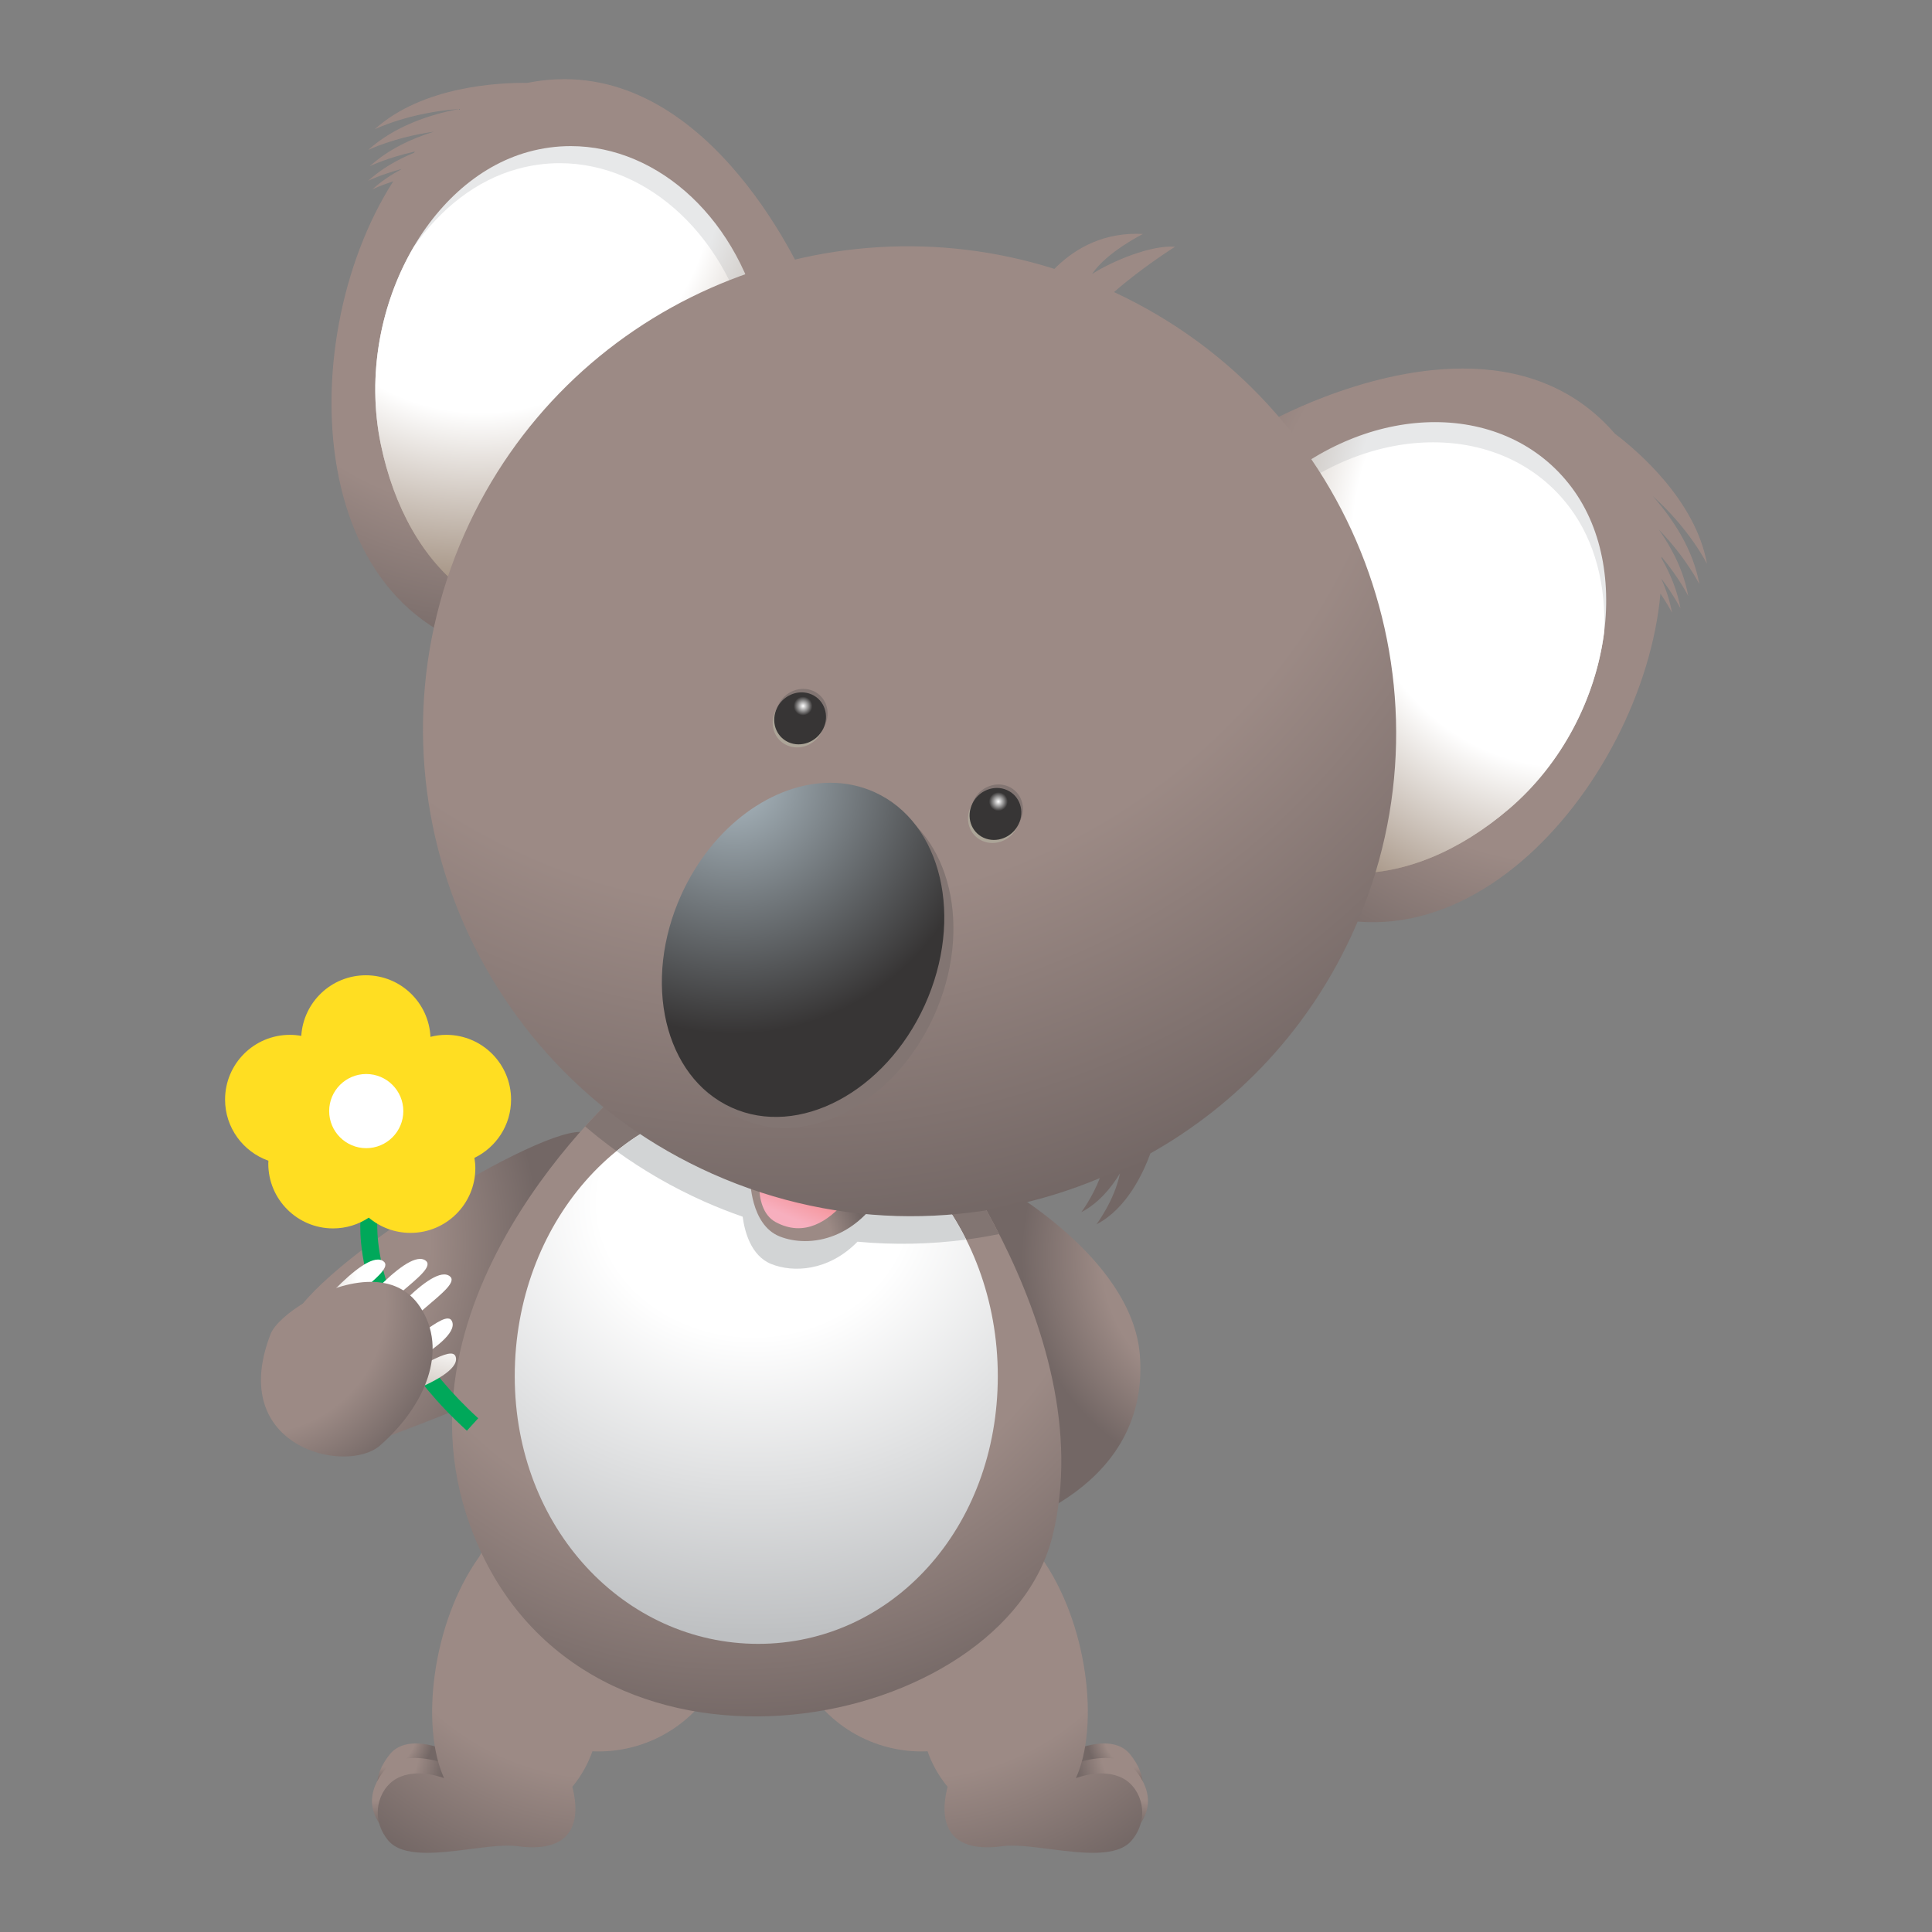 <?xml version="1.0" encoding="utf-8"?>
<svg viewBox="0 0 500 500" xmlns="http://www.w3.org/2000/svg">
  <rect x="0" y="0" width="500" height="500" fill="#808080" stroke="none"/>
  <defs>
    <radialGradient id="radialGradient5784" spreadMethod="pad" gradientTransform="matrix(28.608,-2.486,-2.486,-28.608,768.359,126.184)" gradientUnits="userSpaceOnUse" r="1" cy="0" cx="0">
      <stop id="stop5786" offset="0" style="stop-opacity:1;stop-color:#9c8a85"/>
      <stop id="stop5788" offset="0.654" style="stop-opacity:1;stop-color:#9c8a85"/>
      <stop id="stop5790" offset="1" style="stop-opacity:1;stop-color:#736765"/>
    </radialGradient>
    <radialGradient id="radialGradient5806" spreadMethod="pad" gradientTransform="matrix(3.217,0,0,-3.217,741.689,53.021)" gradientUnits="userSpaceOnUse" r="1" cy="0" cx="0">
      <stop id="stop5808" offset="0" style="stop-opacity:1;stop-color:#9c8a85"/>
      <stop id="stop5810" offset="0.654" style="stop-opacity:1;stop-color:#9c8a85"/>
      <stop id="stop5812" offset="1" style="stop-opacity:1;stop-color:#736765"/>
    </radialGradient>
    <radialGradient id="radialGradient5828" spreadMethod="pad" gradientTransform="matrix(4.858,0,0,-4.858,742.601,51.963)" gradientUnits="userSpaceOnUse" r="1" cy="0" cx="0">
      <stop id="stop5830" offset="0" style="stop-opacity:1;stop-color:#9c8a85"/>
      <stop id="stop5832" offset="0.654" style="stop-opacity:1;stop-color:#9c8a85"/>
      <stop id="stop5834" offset="1" style="stop-opacity:1;stop-color:#736765"/>
    </radialGradient>
    <radialGradient id="radialGradient5850" spreadMethod="pad" gradientTransform="matrix(24.381,0,0,-24.381,727.691,66.203)" gradientUnits="userSpaceOnUse" r="1" cy="0" cx="0">
      <stop id="stop5852" offset="0" style="stop-opacity:1;stop-color:#9c8a85"/>
      <stop id="stop5854" offset="0.654" style="stop-opacity:1;stop-color:#9c8a85"/>
      <stop id="stop5856" offset="1" style="stop-opacity:1;stop-color:#736765"/>
    </radialGradient>
    <radialGradient id="radialGradient5872" spreadMethod="pad" gradientTransform="matrix(-3.217,0,0,-3.217,694.584,53.021)" gradientUnits="userSpaceOnUse" r="1" cy="0" cx="0">
      <stop id="stop5874" offset="0" style="stop-opacity:1;stop-color:#9c8a85"/>
      <stop id="stop5876" offset="0.654" style="stop-opacity:1;stop-color:#9c8a85"/>
      <stop id="stop5878" offset="1" style="stop-opacity:1;stop-color:#736765"/>
    </radialGradient>
    <radialGradient id="radialGradient5894" spreadMethod="pad" gradientTransform="matrix(-4.858,0,0,-4.858,693.674,51.963)" gradientUnits="userSpaceOnUse" r="1" cy="0" cx="0">
      <stop id="stop5896" offset="0" style="stop-opacity:1;stop-color:#9c8a85"/>
      <stop id="stop5898" offset="0.654" style="stop-opacity:1;stop-color:#9c8a85"/>
      <stop id="stop5900" offset="1" style="stop-opacity:1;stop-color:#736765"/>
    </radialGradient>
    <radialGradient id="radialGradient5916" spreadMethod="pad" gradientTransform="matrix(-24.382,0,0,-24.382,708.584,66.203)" gradientUnits="userSpaceOnUse" r="1" cy="0" cx="0">
      <stop id="stop5918" offset="0" style="stop-opacity:1;stop-color:#9c8a85"/>
      <stop id="stop5920" offset="0.654" style="stop-opacity:1;stop-color:#9c8a85"/>
      <stop id="stop5922" offset="1" style="stop-opacity:1;stop-color:#736765"/>
    </radialGradient>
    <radialGradient id="radialGradient5938" spreadMethod="pad" gradientTransform="matrix(14.434,0,0,-14.434,748.89,82.825)" gradientUnits="userSpaceOnUse" r="1" cy="0" cx="0">
      <stop id="stop5940" offset="0" style="stop-opacity:1;stop-color:#9c8a85"/>
      <stop id="stop5942" offset="0.654" style="stop-opacity:1;stop-color:#9c8a85"/>
      <stop id="stop5944" offset="1" style="stop-opacity:1;stop-color:#736765"/>
    </radialGradient>
    <radialGradient id="radialGradient5960" spreadMethod="pad" gradientTransform="matrix(19.927,0,0,-19.927,684.498,83.695)" gradientUnits="userSpaceOnUse" r="1" cy="0" cx="0">
      <stop id="stop5962" offset="0" style="stop-opacity:1;stop-color:#9c8a85"/>
      <stop id="stop5964" offset="0.654" style="stop-opacity:1;stop-color:#9c8a85"/>
      <stop id="stop5966" offset="1" style="stop-opacity:1;stop-color:#736765"/>
    </radialGradient>
    <radialGradient id="radialGradient5982" spreadMethod="pad" gradientTransform="matrix(36.042,0,0,-36.042,716.515,88.883)" gradientUnits="userSpaceOnUse" r="1" cy="0" cx="0">
      <stop id="stop5984" offset="0" style="stop-opacity:1;stop-color:#9c8a85"/>
      <stop id="stop5986" offset="0.654" style="stop-opacity:1;stop-color:#9c8a85"/>
      <stop id="stop5988" offset="1" style="stop-opacity:1;stop-color:#736765"/>
    </radialGradient>
    <clipPath id="clipPath5996" clipPathUnits="userSpaceOnUse">
      <path id="path5998" d="m 0,595.276 841.89,0 L 841.89,0 0,0 0,595.276 Z"/>
    </clipPath>
    <radialGradient id="radialGradient6016" spreadMethod="pad" gradientTransform="matrix(31.626,0,0,-26.981,717.73,86.119)" gradientUnits="userSpaceOnUse" r="1" cy="0" cx="0">
      <stop id="stop6018" offset="0" style="stop-opacity:1;stop-color:#ffffff"/>
      <stop id="stop6020" offset="0.306" style="stop-opacity:1;stop-color:#ffffff"/>
      <stop id="stop6022" offset="1" style="stop-opacity:1;stop-color:#bec0c2"/>
    </radialGradient>
    <clipPath id="clipPath6030" clipPathUnits="userSpaceOnUse">
      <path id="path6032" d="m 0,595.276 841.89,0 L 841.89,0 0,0 0,595.276 Z"/>
    </clipPath>
    <radialGradient id="radialGradient6050" spreadMethod="pad" gradientTransform="matrix(5.793,0,0,-5.793,718.902,83.326)" gradientUnits="userSpaceOnUse" r="1" cy="0" cx="0">
      <stop id="stop6052" offset="0" style="stop-opacity:1;stop-color:#9c8a85"/>
      <stop id="stop6054" offset="0.654" style="stop-opacity:1;stop-color:#9c8a85"/>
      <stop id="stop6056" offset="1" style="stop-opacity:1;stop-color:#736765"/>
    </radialGradient>
    <linearGradient id="linearGradient6072" spreadMethod="pad" gradientTransform="matrix(0.954,2.182,2.182,-0.954,720.061,85.207)" gradientUnits="userSpaceOnUse" y2="0" x2="1" y1="0" x1="0">
      <stop id="stop6074" offset="0" style="stop-opacity:1;stop-color:#f7afbe"/>
      <stop id="stop6076" offset="1" style="stop-opacity:1;stop-color:#f4898c"/>
    </linearGradient>
    <radialGradient id="radialGradient6092" spreadMethod="pad" gradientTransform="matrix(16.796,-19.042,-17.812,-17.954,768.6,128.9)" gradientUnits="userSpaceOnUse" r="1" cy="0" cx="0">
      <stop id="stop6094" offset="0" style="stop-opacity:1;stop-color:#e7e8e9"/>
      <stop id="stop6096" offset="0.547" style="stop-opacity:1;stop-color:#e7e8e9"/>
      <stop id="stop6098" offset="1" style="stop-opacity:1;stop-color:#9d8a79"/>
    </radialGradient>
    <radialGradient id="radialGradient6114" spreadMethod="pad" gradientTransform="matrix(16.793,-19.042,-17.81,-17.954,768.498,127.613)" gradientUnits="userSpaceOnUse" r="1" cy="0" cx="0">
      <stop id="stop6116" offset="0" style="stop-opacity:1;stop-color:#ffffff"/>
      <stop id="stop6118" offset="0.547" style="stop-opacity:1;stop-color:#ffffff"/>
      <stop id="stop6120" offset="1" style="stop-opacity:1;stop-color:#9d8a79"/>
    </radialGradient>
    <radialGradient id="radialGradient6136" spreadMethod="pad" gradientTransform="matrix(-24.121,15.573,-15.573,-24.121,701.903,148.057)" gradientUnits="userSpaceOnUse" r="1" cy="0" cx="0">
      <stop id="stop6138" offset="0" style="stop-opacity:1;stop-color:#9c8a85"/>
      <stop id="stop6140" offset="0.654" style="stop-opacity:1;stop-color:#9c8a85"/>
      <stop id="stop6142" offset="1" style="stop-opacity:1;stop-color:#736765"/>
    </radialGradient>
    <radialGradient id="radialGradient6158" spreadMethod="pad" gradientTransform="matrix(-24.944,-4.745,3.063,-25.105,702.264,150.47)" gradientUnits="userSpaceOnUse" r="1" cy="0" cx="0">
      <stop id="stop6160" offset="0" style="stop-opacity:1;stop-color:#e7e8e9"/>
      <stop id="stop6162" offset="0.547" style="stop-opacity:1;stop-color:#e7e8e9"/>
      <stop id="stop6164" offset="1" style="stop-opacity:1;stop-color:#9d8a79"/>
    </radialGradient>
    <radialGradient id="radialGradient6180" spreadMethod="pad" gradientTransform="matrix(-24.944,-4.745,3.063,-25.105,701.564,149.385)" gradientUnits="userSpaceOnUse" r="1" cy="0" cx="0">
      <stop id="stop6182" offset="0" style="stop-opacity:1;stop-color:#ffffff"/>
      <stop id="stop6184" offset="0.547" style="stop-opacity:1;stop-color:#ffffff"/>
      <stop id="stop6186" offset="1" style="stop-opacity:1;stop-color:#9d8a79"/>
    </radialGradient>
    <radialGradient id="radialGradient6202" spreadMethod="pad" gradientTransform="matrix(59.241,0,0,-59.241,719.604,143.458)" gradientUnits="userSpaceOnUse" r="1" cy="0" cx="0">
      <stop id="stop6204" offset="0" style="stop-opacity:1;stop-color:#9c8a85"/>
      <stop id="stop6206" offset="0.654" style="stop-opacity:1;stop-color:#9c8a85"/>
      <stop id="stop6208" offset="1" style="stop-opacity:1;stop-color:#736765"/>
    </radialGradient>
    <clipPath id="clipPath6216" clipPathUnits="userSpaceOnUse">
      <path id="path6218" d="m 0,595.276 841.89,0 L 841.89,0 0,0 0,595.276 Z"/>
    </clipPath>
    <radialGradient id="radialGradient6236" spreadMethod="pad" gradientTransform="matrix(-15.622,-2.111,2.111,-15.622,716.51,112.418)" gradientUnits="userSpaceOnUse" r="1" cy="0" cx="0">
      <stop id="stop6238" offset="0" style="stop-opacity:1;stop-color:#abb9c1"/>
      <stop id="stop6240" offset="1" style="stop-opacity:1;stop-color:#373535"/>
    </radialGradient>
    <clipPath id="clipPath6248" clipPathUnits="userSpaceOnUse">
      <path id="path6250" d="m 0,595.276 841.89,0 L 841.89,0 0,0 0,595.276 Z"/>
    </clipPath>
    <radialGradient id="radialGradient6272" spreadMethod="pad" gradientTransform="matrix(1.817,0,0,-1.817,733.007,111.161)" gradientUnits="userSpaceOnUse" r="1" cy="0" cx="0">
      <stop id="stop6274" offset="0" style="stop-opacity:1;stop-color:#ffffff"/>
      <stop id="stop6276" offset="0.322" style="stop-opacity:1;stop-color:#373535"/>
      <stop id="stop6278" offset="1" style="stop-opacity:1;stop-color:#373535"/>
    </radialGradient>
    <clipPath id="clipPath6286" clipPathUnits="userSpaceOnUse">
      <path id="path6288" d="m 0,595.276 841.89,0 L 841.89,0 0,0 0,595.276 Z"/>
    </clipPath>
    <radialGradient id="radialGradient6310" spreadMethod="pad" gradientTransform="matrix(1.817,0,0,-1.817,720.824,117.123)" gradientUnits="userSpaceOnUse" r="1" cy="0" cx="0">
      <stop id="stop6312" offset="0" style="stop-opacity:1;stop-color:#ffffff"/>
      <stop id="stop6314" offset="0.322" style="stop-opacity:1;stop-color:#373535"/>
      <stop id="stop6316" offset="1" style="stop-opacity:1;stop-color:#373535"/>
    </radialGradient>
    <clipPath id="clipPath6324" clipPathUnits="userSpaceOnUse">
      <path id="path6326" d="m 0,595.276 841.89,0 L 841.89,0 0,0 0,595.276 Z"/>
    </clipPath>
    <radialGradient id="radialGradient6344" spreadMethod="pad" gradientTransform="matrix(15.564,1.159,1.159,-15.564,700.525,85.826)" gradientUnits="userSpaceOnUse" r="1" cy="0" cx="0">
      <stop id="stop6346" offset="0" style="stop-opacity:1;stop-color:#ffffff"/>
      <stop id="stop6348" offset="0.547" style="stop-opacity:1;stop-color:#ffffff"/>
      <stop id="stop6350" offset="1" style="stop-opacity:1;stop-color:#9d8a79"/>
    </radialGradient>
    <radialGradient id="radialGradient6366" spreadMethod="pad" gradientTransform="matrix(15.227,-3.429,-3.429,-15.227,701.568,82.11)" gradientUnits="userSpaceOnUse" r="1" cy="0" cx="0">
      <stop id="stop6368" offset="0" style="stop-opacity:1;stop-color:#ffffff"/>
      <stop id="stop6370" offset="0.547" style="stop-opacity:1;stop-color:#ffffff"/>
      <stop id="stop6372" offset="1" style="stop-opacity:1;stop-color:#9d8a79"/>
    </radialGradient>
    <radialGradient id="radialGradient6388" spreadMethod="pad" gradientTransform="matrix(15.224,-3.429,-3.429,-15.224,701.567,82.108)" gradientUnits="userSpaceOnUse" r="1" cy="0" cx="0">
      <stop id="stop6390" offset="0" style="stop-opacity:1;stop-color:#ffffff"/>
      <stop id="stop6392" offset="0.547" style="stop-opacity:1;stop-color:#ffffff"/>
      <stop id="stop6394" offset="1" style="stop-opacity:1;stop-color:#9d8a79"/>
    </radialGradient>
    <radialGradient id="radialGradient6410" spreadMethod="pad" gradientTransform="matrix(15.216,-3.427,-3.427,-15.216,701.559,82.111)" gradientUnits="userSpaceOnUse" r="1" cy="0" cx="0">
      <stop id="stop6412" offset="0" style="stop-opacity:1;stop-color:#ffffff"/>
      <stop id="stop6414" offset="0.547" style="stop-opacity:1;stop-color:#ffffff"/>
      <stop id="stop6416" offset="1" style="stop-opacity:1;stop-color:#9d8a79"/>
    </radialGradient>
    <radialGradient id="radialGradient6432" spreadMethod="pad" gradientTransform="matrix(15.569,1.159,1.159,-15.569,700.522,85.83)" gradientUnits="userSpaceOnUse" r="1" cy="0" cx="0">
      <stop id="stop6434" offset="0" style="stop-opacity:1;stop-color:#ffffff"/>
      <stop id="stop6436" offset="0.547" style="stop-opacity:1;stop-color:#ffffff"/>
      <stop id="stop6438" offset="1" style="stop-opacity:1;stop-color:#9d8a79"/>
    </radialGradient>
    <radialGradient id="radialGradient6454" spreadMethod="pad" gradientTransform="matrix(12.341,0,0,-12.341,686.729,79.866)" gradientUnits="userSpaceOnUse" r="1" cy="0" cx="0">
      <stop id="stop6456" offset="0" style="stop-opacity:1;stop-color:#9c8a85"/>
      <stop id="stop6458" offset="0.654" style="stop-opacity:1;stop-color:#9c8a85"/>
      <stop id="stop6460" offset="1" style="stop-opacity:1;stop-color:#736765"/>
    </radialGradient>
    <clipPath id="clipPath6468" clipPathUnits="userSpaceOnUse">
      <path id="path6470" d="m 0,595.276 841.89,0 L 841.89,0 0,0 0,595.276 Z"/>
    </clipPath>
  </defs>
  <g transform="matrix(1, 0, 0, 1, -5.304, 14.231)">
    <g id="g5772" transform="matrix(4.149, 0, 0, -4.149, -2777.568, 654.428)" style="">
      <g id="g5774">
        <g id="g5780">
          <g id="g5782">
            <path id="path5792" style="fill:url(#radialGradient5784);stroke:none" d="m 749.523,134.645 c 0,0 -16.049,-17.228 -0.796,-28.326 l 0,0 c 12.075,-8.784 24.491,5.817 25.578,17.816 l 0,0 c 0.489,-0.72 0.722,-1.193 0.722,-1.193 l 0,0 c -0.131,0.728 -0.362,1.43 -0.659,2.096 l 0,0 0,0.019 c 0.808,-1.075 1.191,-1.854 1.191,-1.854 l 0,0 c -0.202,1.122 -0.636,2.172 -1.187,3.129 l 0,0 0,0.104 c 1.136,-1.371 1.667,-2.454 1.667,-2.454 l 0,0 c -0.271,1.529 -0.979,2.928 -1.824,4.131 l 0,0 c -0.004,0.004 -0.006,0.007 -0.006,0.011 l 0,0 c 1.733,-1.789 2.525,-3.407 2.525,-3.407 l 0,0 c -0.381,2.152 -1.623,4.045 -2.907,5.499 l 0,0 c 2.331,-2.084 3.384,-4.232 3.384,-4.232 l 0,0 c -0.709,3.97 -4.342,7.063 -5.753,8.132 l 0,0 c -2.648,3.059 -6.103,4.058 -9.483,4.058 l 0,0 c -6.356,0 -12.452,-3.529 -12.452,-3.529"/>
          </g>
        </g>
      </g>
    </g>
    <g id="g5794" transform="matrix(4.149, 0, 0, -4.149, -2777.568, 654.428)" style="">
      <g id="g5796">
        <g id="g5802">
          <g id="g5804">
            <path id="path5814" style="fill:url(#radialGradient5806);stroke:none" d="m 736.478,51.376 c -0.288,-0.245 0.891,-2.08 0.891,-2.08 l 0,0 3.085,-1.928 c 0,0 2.924,1.693 0.773,4.363 l 0,0 c -0.405,0.502 -0.991,0.68 -1.614,0.68 l 0,0 c -1.378,10e-4 -2.94,-0.869 -3.135,-1.035"/>
          </g>
        </g>
      </g>
    </g>
    <g id="g5816" transform="matrix(4.149, 0, 0, -4.149, -2777.568, 654.428)" style="">
      <g id="g5818">
        <g id="g5824">
          <g id="g5826">
            <path id="path5836" style="fill:url(#radialGradient5828);stroke:none" d="m 736.717,50.693 c -0.283,-0.242 0.978,-2.379 0.978,-2.379 l 0,0 3.077,-1.928 c 0,0 2.93,1.694 0.778,4.365 l 0,0 c -0.454,0.564 -1.149,0.756 -1.871,0.756 l 0,0 c -1.34,0 -2.776,-0.657 -2.962,-0.814"/>
          </g>
        </g>
      </g>
    </g>
    <g id="g5838" transform="matrix(4.149, 0, 0, -4.149, -2777.568, 654.428)" style="">
      <g id="g5840">
        <g id="g5846">
          <g id="g5848">
            <path id="path5858" style="fill:url(#radialGradient5850);stroke:none" d="m 724.721,67.888 c -4.2,-1.916 -6.052,-6.881 -4.139,-11.085 l 0,0 c 1.463,-3.205 4.697,-5.035 8.011,-4.881 l 0,0 c 0.239,-0.699 0.641,-1.478 1.248,-2.217 l 0,0 c -0.306,-1.148 -0.792,-4.272 3.428,-3.702 l 0,0 c 0.771,0.105 1.87,-0.043 3.022,-0.189 l 0,0 c 1.988,-0.254 4.133,-0.508 5.02,0.534 l 0,0 c 1.179,1.385 0.668,3.239 -0.526,3.883 l 0,0 c -1.272,0.688 -2.943,0.015 -2.943,0.015 l 0,0 c 1.474,3.198 0.777,9.676 -2.205,13.827 l 0,0 c -1.464,2.878 -4.393,4.569 -7.454,4.569 l 0,0 c -1.159,0 -2.337,-0.242 -3.462,-0.754"/>
          </g>
        </g>
      </g>
    </g>
    <g id="g5860" transform="matrix(4.149, 0, 0, -4.149, -2777.568, 654.428)" style="">
      <g id="g5862">
        <g id="g5868">
          <g id="g5870">
            <path id="path5880" style="fill:url(#radialGradient5872);stroke:none" d="m 695.047,51.731 c -2.15,-2.67 0.778,-4.363 0.778,-4.363 l 0,0 3.079,1.928 c 0,0 1.18,1.835 0.894,2.08 l 0,0 c -0.197,0.166 -1.759,1.036 -3.137,1.035 l 0,0 c -0.624,0 -1.21,-0.178 -1.614,-0.68"/>
          </g>
        </g>
      </g>
    </g>
    <g id="g5882" transform="matrix(4.149, 0, 0, -4.149, -2777.568, 654.428)" style="">
      <g id="g5884">
        <g id="g5890">
          <g id="g5892">
            <path id="path5902" style="fill:url(#radialGradient5894);stroke:none" d="m 694.723,50.751 c -2.149,-2.671 0.779,-4.365 0.779,-4.365 l 0,0 3.082,1.928 c 0,0 1.26,2.137 0.976,2.379 l 0,0 c -0.188,0.157 -1.624,0.814 -2.964,0.814 l 0,0 c -0.723,0 -1.418,-0.192 -1.873,-0.756"/>
          </g>
        </g>
      </g>
    </g>
    <g id="g5904" transform="matrix(4.149, 0, 0, -4.149, -2777.568, 654.428)" style="">
      <g id="g5906">
        <g id="g5912">
          <g id="g5914">
            <path id="path5924" style="fill:url(#radialGradient5916);stroke:none" d="m 700.636,64.073 c -2.978,-4.151 -3.675,-10.629 -2.202,-13.827 l 0,0 c 0,0 -1.676,0.673 -2.944,-0.015 l 0,0 c -1.192,-0.644 -1.703,-2.498 -0.529,-3.883 l 0,0 c 0.888,-1.042 3.035,-0.788 5.025,-0.534 l 0,0 c 1.152,0.146 2.252,0.294 3.024,0.189 l 0,0 c 4.215,-0.57 3.73,2.554 3.422,3.702 l 0,0 c 0.609,0.739 1.009,1.518 1.255,2.217 l 0,0 c 3.311,-0.154 6.546,1.676 8.005,4.881 l 0,0 c 1.918,4.204 0.067,9.169 -4.139,11.085 l 0,0 c -1.125,0.512 -2.303,0.754 -3.462,0.754 l 0,0 c -3.06,0 -5.989,-1.691 -7.455,-4.569"/>
          </g>
        </g>
      </g>
    </g>
    <g id="g5926" transform="matrix(4.149, 0, 0, -4.149, -2777.568, 654.428)" style="">
      <g id="g5928">
        <g id="g5934">
          <g id="g5936">
            <path id="path5946" style="fill:url(#radialGradient5938);stroke:none" d="m 724.198,77.338 8.274,-11.74 c 0,0 10.022,2.203 9.363,11.02 l 0,0 c -0.466,6.185 -8.925,10.759 -8.925,10.759 l 0,0 -8.712,-10.039 z"/>
          </g>
        </g>
      </g>
    </g>
    <g id="g5948" transform="matrix(4.149, 0, 0, -4.149, -2777.568, 654.428)" style="">
      <g id="g5950">
        <g id="g5956">
          <g id="g5958">
            <path id="path5968" style="fill:url(#radialGradient5960);stroke:none" d="m 688.735,78.265 c -0.603,-3.428 -1.007,-9.376 6.049,-6.756 l 0,0 c 7.056,2.622 10.784,4.537 10.784,4.537 l 0,0 2.62,13.911 c 0,0 1.759,0.341 -1.159,0.593 l 0,0 c -0.04,0.003 -0.082,0.005 -0.126,0.005 l 0,0 c -3.193,10e-4 -17.572,-8.911 -18.168,-12.29"/>
          </g>
        </g>
      </g>
    </g>
    <g id="g5970" transform="matrix(4.149, 0, 0, -4.149, -2777.568, 654.428)" style="">
      <g id="g5972">
        <g id="g5978">
          <g id="g5980">
            <path id="path5990" style="fill:url(#radialGradient5982);stroke:none" d="m 700.637,64.569 c 7.482,-16.527 32.76,-11.36 35.753,0.801 l 0,0 c 3.202,13.007 -8.739,27.213 -8.739,27.213 l 0,0 -17.941,0.801 c 0,0 -15.917,-13.684 -9.073,-28.815"/>
          </g>
        </g>
      </g>
    </g>
    <g id="g5992" transform="matrix(4.149, 0, 0, -4.149, -2777.568, 654.428)" style="">
      <g clip-path="url(#clipPath5996)" id="g5994">
        <g transform="translate(727.651,92.583)" id="g6000">
          <path id="path6002" style="fill:#827572;fill-opacity:1;fill-rule:nonzero;stroke:none" d="m 0,0 -17.941,0.801 c 0,0 -1.045,-0.896 -2.479,-2.483 2.186,-1.866 4.666,-3.457 7.425,-4.684 0.796,-0.354 1.598,-0.668 2.402,-0.948 0.115,-0.881 0.496,-2.434 1.781,-2.951 1.358,-0.545 3.561,-0.466 5.382,1.391 2.985,-0.277 5.958,-0.105 8.832,0.477 C 2.86,-3.402 0,0 0,0"/>
        </g>
      </g>
    </g>
    <g id="g6004" transform="matrix(4.149, 0, 0, -4.149, -2777.568, 654.428)" style="">
      <g id="g6006">
        <g id="g6012">
          <g id="g6014">
            <path id="path6024" style="fill:url(#radialGradient6016);stroke:none" d="m 702.841,75.325 c 0,-9.503 6.863,-16.701 15.187,-16.701 l 0,0 c 8.32,0 14.944,7.198 14.944,16.701 l 0,0 c 0,9.503 -6.743,17.209 -15.068,17.209 l 0,0 c -8.319,0 -15.063,-7.706 -15.063,-17.209"/>
          </g>
        </g>
      </g>
    </g>
    <g id="g6026" transform="matrix(4.149, 0, 0, -4.149, -2777.568, 654.428)" style="">
      <g clip-path="url(#clipPath6030)" id="g6028">
        <g transform="translate(717.904,92.534)" id="g6034">
          <path id="path6036" style="fill:#d2d4d5;fill-opacity:1;fill-rule:nonzero;stroke:none" d="m 0,0 c -3.248,0 -6.252,-1.178 -8.712,-3.176 1.676,-1.209 3.503,-2.267 5.464,-3.141 0.796,-0.354 1.598,-0.668 2.402,-0.949 0.116,-0.88 0.496,-2.433 1.782,-2.95 1.357,-0.545 3.56,-0.467 5.381,1.391 2.276,-0.212 4.549,-0.162 6.774,0.131 C 10.496,-3.503 5.607,0 0,0"/>
        </g>
      </g>
    </g>
    <g id="g6038" transform="matrix(4.149, 0, 0, -4.149, -2777.568, 654.428)" style="">
      <g id="g6040">
        <g id="g6046">
          <g id="g6048">
            <path id="path6058" style="fill:url(#radialGradient6050);stroke:none" d="m 721.43,90.977 -3.901,-3.357 c 0,0 -0.005,-2.843 1.828,-3.579 l 0,0 c 1.799,-0.723 5.088,-0.352 6.996,3.805 l 0,0 c 1.279,2.783 -1.361,3.243 -3.246,3.243 l 0,0 c -0.931,0 -1.677,-0.112 -1.677,-0.112"/>
          </g>
        </g>
      </g>
    </g>
    <g id="g6060" transform="matrix(4.149, 0, 0, -4.149, -2777.568, 654.428)" style="">
      <g id="g6062">
        <g id="g6068">
          <g id="g6070">
            <path id="path6078" style="fill:url(#linearGradient6072);stroke:none" d="m 718.249,88.947 c 0,0 -0.737,-3.137 0.861,-4.011 l 0,0 c 3.566,-1.946 6.064,4.087 6.064,4.087 l 0,0 -2.341,1.472 -4.584,-1.548 z"/>
          </g>
        </g>
      </g>
    </g>
    <g id="g6080" transform="matrix(4.149, 0, 0, -4.149, -2777.568, 654.428)" style="">
      <g id="g6082">
        <g id="g6088">
          <g id="g6090">
            <path id="path6100" style="fill:url(#radialGradient6092);stroke:none" d="m 750.374,130.941 c -6.144,-5.253 -7.644,-13.695 -3.861,-19.223 l 0,0 c 4.643,-6.791 12.209,-6.265 18.355,-1.007 l 0,0 c 6.147,5.255 7.914,14.682 3.901,20.044 l 0,0 c -2.031,2.714 -5.145,4.076 -8.523,4.076 l 0,0 c -3.293,0 -6.836,-1.293 -9.872,-3.89"/>
          </g>
        </g>
      </g>
    </g>
    <g id="g6102" transform="matrix(4.149, 0, 0, -4.149, -2777.568, 654.428)" style="">
      <g id="g6104">
        <g id="g6110">
          <g id="g6112">
            <path id="path6122" style="fill:url(#radialGradient6114);stroke:none" d="m 750.261,129.681 c -3.329,-2.843 -5.288,-6.62 -5.793,-10.365 l 0,0 c -0.127,-2.738 0.538,-5.398 2.045,-7.598 l 0,0 c 4.643,-6.791 12.209,-6.265 18.355,-1.007 l 0,0 c 3.349,2.864 5.396,6.963 5.919,10.972 l 0,0 c 0.141,2.902 -0.537,5.68 -2.131,7.811 l 0,0 c -2.031,2.715 -5.147,4.078 -8.526,4.078 l 0,0 c -3.293,0 -6.836,-1.294 -9.869,-3.891"/>
          </g>
        </g>
      </g>
    </g>
    <g id="g6124" transform="matrix(4.149, 0, 0, -4.149, -2777.568, 654.428)" style="">
      <g id="g6126">
        <g id="g6132">
          <g id="g6134">
            <path id="path6144" style="fill:url(#radialGradient6136);stroke:none" d="m 703.634,155.992 c -1.773,0.019 -6.543,-0.196 -9.534,-2.898 l 0,0 c 0,0 2.143,1.053 5.267,1.27 l 0,0 c -1.906,-0.363 -4.049,-1.098 -5.669,-2.558 l 0,0 c 0,0 1.618,0.79 4.083,1.14 l 0,0 c -0.004,-0.003 -0.004,-0.005 -0.007,-0.006 l 0,0 c -1.404,-0.433 -2.823,-1.105 -3.973,-2.144 l 0,0 c 0,0 1.078,0.527 2.816,0.915 l 0,0 c -0.02,-0.027 -0.039,-0.055 -0.061,-0.082 l 0,0 c -1.023,-0.417 -2.013,-0.981 -2.857,-1.744 l 0,0 c 0,0 0.777,0.383 2.075,0.734 l 0,0 c -0.003,-0.007 -0.005,-0.01 -0.01,-0.016 l 0,0 c -0.64,-0.344 -1.253,-0.755 -1.804,-1.253 l 0,0 c 0,0 0.475,0.232 1.303,0.504 l 0,0 c -6.497,-10.147 -5.64,-29.296 9.284,-29.759 l 0,0 c 18.853,-0.582 16.735,22.868 16.735,22.868 l 0,0 c 0,0 -5.389,13.261 -15.346,13.261 l 0,0 c -0.741,0 -1.509,-0.074 -2.302,-0.232"/>
          </g>
        </g>
      </g>
    </g>
    <g id="g6146" transform="matrix(4.149, 0, 0, -4.149, -2777.568, 654.428)" style="">
      <g id="g6148">
        <g id="g6154">
          <g id="g6156">
            <path id="path6166" style="fill:url(#radialGradient6158);stroke:none" d="m 703.693,151.689 c -6.459,-1.777 -10.845,-10.306 -9.21,-18.226 l 0,0 c 1.638,-7.923 7.289,-12.975 15.124,-10.461 l 0,0 c 6.373,2.049 10.366,9.636 8.731,17.556 l 0,0 c -1.407,6.841 -6.49,11.49 -12.006,11.49 l 0,0 c -0.873,0 -1.757,-0.117 -2.639,-0.359"/>
          </g>
        </g>
      </g>
    </g>
    <g id="g6168" transform="matrix(4.149, 0, 0, -4.149, -2777.568, 654.428)" style="">
      <g id="g6170">
        <g id="g6176">
          <g id="g6178">
            <path id="path6188" style="fill:url(#radialGradient6180);stroke:none" d="m 703.01,150.623 c -2.57,-0.706 -4.807,-2.484 -6.469,-4.865 l 0,0 c -2.046,-3.484 -2.945,-7.98 -2.058,-12.295 l 0,0 c 1.638,-7.923 7.289,-12.975 15.124,-10.461 l 0,0 c 2.536,0.816 4.692,2.509 6.273,4.752 l 0,0 c 1.893,3.265 2.661,7.453 1.777,11.739 l 0,0 c -1.41,6.842 -6.491,11.49 -12.007,11.489 l 0,0 c -0.874,0 -1.758,-0.116 -2.64,-0.359"/>
          </g>
        </g>
      </g>
    </g>
    <g id="g6190" transform="matrix(4.149, 0, 0, -4.149, -2777.568, 654.428)" style="">
      <g id="g6192">
        <g id="g6198">
          <g id="g6200">
            <path id="path6210" style="fill:url(#radialGradient6202);stroke:none" d="m 736.503,144.389 c -14.525,4.589 -30.463,-2.307 -36.776,-16.485 l 0,0 c -6.791,-15.25 0.127,-33.143 15.445,-39.961 l 0,0 c 8,-3.564 16.703,-3.398 24.164,-0.267 l 0,0 c -0.463,-1.205 -1.153,-2.123 -1.153,-2.123 l 0,0 c 1.053,0.543 1.838,1.478 2.408,2.414 l 0,0 c -0.338,-1.679 -1.461,-3.171 -1.461,-3.171 l 0,0 c 1.877,0.966 2.908,3.181 3.36,4.42 l 0,0 c 5.45,3.069 9.987,7.841 12.722,13.984 l 0,0 c 6.721,15.091 0.007,32.768 -14.989,39.742 l 0,0 c 1.731,1.526 3.807,2.829 3.807,2.829 l 0,0 c -1.464,0.118 -3.867,-0.865 -5.177,-1.699 l 0,0 c 0.91,1.368 3.177,2.496 3.177,2.496 l 0,0 c -0.142,0.007 -0.281,0.011 -0.418,0.011 l 0,0 c -2.374,0 -4.044,-1.11 -5.109,-2.19"/>
          </g>
        </g>
      </g>
    </g>
    <g id="g6212" transform="matrix(4.149, 0, 0, -4.149, -2777.568, 654.428)" style="">
      <g clip-path="url(#clipPath6216)" id="g6214">
        <g transform="translate(713.809,104.679)" id="g6220">
          <path id="path6222" style="fill:#827572;fill-opacity:1;fill-rule:nonzero;stroke:none" d="m 0,0 c -2.467,-5.43 -1.073,-11.378 3.116,-13.282 4.191,-1.906 9.59,0.952 12.059,6.383 2.468,5.429 1.078,11.376 -3.113,13.28 C 7.869,8.29 2.472,5.431 0,0"/>
        </g>
      </g>
    </g>
    <g id="g6224" transform="matrix(4.149, 0, 0, -4.149, -2777.568, 654.428)" style="">
      <g id="g6226">
        <g id="g6232">
          <g id="g6234">
            <path id="path6242" style="fill:url(#radialGradient6236);stroke:none" d="m 713.237,105.365 c -2.468,-5.433 -1.073,-11.378 3.121,-13.284 l 0,0 c 4.184,-1.905 9.586,0.954 12.056,6.381 l 0,0 c 2.468,5.432 1.076,11.378 -3.119,13.282 l 0,0 c -0.882,0.401 -1.817,0.592 -2.767,0.592 l 0,0 c -3.565,0 -7.339,-2.684 -9.291,-6.971"/>
          </g>
        </g>
      </g>
    </g>
    <g id="g6244" transform="matrix(4.149, 0, 0, -4.149, -2777.568, 654.428)" style="">
      <g clip-path="url(#clipPath6248)" id="g6246">
        <g transform="translate(734.367,109.957)" id="g6252">
          <path id="path6254" style="fill:#827572;fill-opacity:1;fill-rule:nonzero;stroke:none" d="m 0,0 c -0.406,-0.817 -1.377,-1.194 -2.172,-0.836 -0.796,0.359 -1.114,1.314 -0.714,2.137 0.404,0.821 1.379,1.194 2.177,0.836 C 0.084,1.778 0.402,0.824 0,0"/>
        </g>
        <g transform="translate(734.168,109.553)" id="g6256">
          <path id="path6258" style="fill:#aca598;fill-opacity:1;fill-rule:nonzero;stroke:none" d="m 0,0 c -0.398,-0.821 -1.369,-1.197 -2.167,-0.84 -0.797,0.36 -1.117,1.315 -0.713,2.136 0.406,0.821 1.377,1.196 2.171,0.839 C 0.088,1.775 0.408,0.821 0,0"/>
        </g>
      </g>
    </g>
    <g id="g6260" transform="matrix(4.149, 0, 0, -4.149, -2777.568, 654.428)" style="">
      <g id="g6262">
        <g id="g6268">
          <g id="g6270">
            <path id="path6280" style="fill:url(#radialGradient6272);stroke:none" d="m 731.386,111.038 c -0.404,-0.819 -0.087,-1.775 0.707,-2.134 l 0,0 c 0.798,-0.357 1.772,0.016 2.173,0.838 l 0,0 c 0.4,0.821 0.085,1.775 -0.711,2.133 l 0,0 c -0.204,0.093 -0.42,0.137 -0.636,0.137 l 0,0 c -0.621,0 -1.235,-0.364 -1.533,-0.974"/>
          </g>
        </g>
      </g>
    </g>
    <g id="g6282" transform="matrix(4.149, 0, 0, -4.149, -2777.568, 654.428)" style="">
      <g clip-path="url(#clipPath6286)" id="g6284">
        <g transform="translate(722.184,115.922)" id="g6290">
          <path id="path6292" style="fill:#827572;fill-opacity:1;fill-rule:nonzero;stroke:none" d="m 0,0 c -0.408,-0.821 -1.375,-1.195 -2.173,-0.836 -0.795,0.357 -1.115,1.312 -0.713,2.134 0.403,0.821 1.377,1.193 2.172,0.838 C 0.084,1.777 0.4,0.822 0,0"/>
        </g>
        <g transform="translate(721.984,115.515)" id="g6294">
          <path id="path6296" style="fill:#aca598;fill-opacity:1;fill-rule:nonzero;stroke:none" d="m 0,0 c -0.399,-0.819 -1.371,-1.196 -2.171,-0.838 -0.794,0.358 -1.113,1.316 -0.705,2.136 0.402,0.82 1.372,1.195 2.164,0.838 C 0.088,1.776 0.406,0.821 0,0"/>
        </g>
      </g>
    </g>
    <g id="g6298" transform="matrix(4.149, 0, 0, -4.149, -2777.568, 654.428)" style="">
      <g id="g6300">
        <g id="g6306">
          <g id="g6308">
            <path id="path6318" style="fill:url(#radialGradient6310);stroke:none" d="m 719.2,117.002 c -0.401,-0.822 -0.084,-1.778 0.711,-2.136 l 0,0 c 0.798,-0.357 1.767,0.018 2.173,0.839 l 0,0 c 0.4,0.822 0.084,1.776 -0.714,2.136 l 0,0 c -0.203,0.091 -0.418,0.134 -0.632,0.134 l 0,0 c -0.621,0 -1.237,-0.364 -1.538,-0.973"/>
          </g>
        </g>
      </g>
    </g>
    <g id="g6320" transform="matrix(4.149, 0, 0, -4.149, -2777.568, 654.428)" style="">
      <g clip-path="url(#clipPath6324)" id="g6322">
        <g transform="translate(699.856,71.919)" id="g6328">
          <path id="path6330" style="fill:#00a85a;fill-opacity:1;fill-rule:nonzero;stroke:none" d="m 0,0 0.707,0.777 c -7.03,6.404 -6.282,12.577 -6.274,12.638 l -1.037,0.146 C -6.646,13.288 -7.47,6.803 0,0"/>
        </g>
      </g>
    </g>
    <g id="g6332" transform="matrix(4.149, 0, 0, -4.149, -2777.568, 654.428)" style="">
      <g id="g6334">
        <g id="g6340">
          <g id="g6342">
            <path id="path6352" style="fill:url(#radialGradient6344);stroke:none" d="m 696.346,77.524 c -1.098,-0.769 -2.353,-1.54 -3.379,-1.372 l 0,0 0.379,-1.564 c 0,0 6.117,2.708 5.593,4.129 l 0,0 c -0.052,0.141 -0.148,0.202 -0.282,0.202 l 0,0 c -0.448,0 -1.315,-0.697 -2.311,-1.395"/>
          </g>
        </g>
      </g>
    </g>
    <g id="g6354" transform="matrix(4.149, 0, 0, -4.149, -2777.568, 654.428)" style="">
      <g id="g6356">
        <g id="g6362">
          <g id="g6364">
            <path id="path6374" style="fill:url(#radialGradient6366);stroke:none" d="m 693.41,77.133 1.428,-0.745 c 0.181,2.261 4.93,4.505 3.925,5.187 l 0,0 c -0.094,0.063 -0.202,0.092 -0.324,0.092 l 0,0 c -1.517,0 -5.029,-4.534 -5.029,-4.534"/>
          </g>
        </g>
      </g>
    </g>
    <g id="g6376" transform="matrix(4.149, 0, 0, -4.149, -2777.568, 654.428)" style="">
      <g id="g6378">
        <g id="g6384">
          <g id="g6386">
            <path id="path6396" style="fill:url(#radialGradient6388);stroke:none" d="m 691.914,78.105 1.423,-0.748 c 0.184,2.259 4.932,4.507 3.926,5.187 l 0,0 c -0.093,0.062 -0.202,0.092 -0.324,0.092 l 0,0 c -1.52,-10e-4 -5.025,-4.531 -5.025,-4.531"/>
          </g>
        </g>
      </g>
    </g>
    <g id="g6398" transform="matrix(4.149, 0, 0, -4.149, -2777.568, 654.428)" style="">
      <g id="g6400">
        <g id="g6406">
          <g id="g6408">
            <path id="path6418" style="fill:url(#radialGradient6410);stroke:none" d="m 689.288,78.06 1.424,-0.74 c 0.183,2.254 4.926,4.504 3.919,5.183 l 0,0 c -0.093,0.063 -0.202,0.092 -0.323,0.092 l 0,0 c -1.514,0 -5.02,-4.535 -5.02,-4.535"/>
          </g>
        </g>
      </g>
    </g>
    <g id="g6420" transform="matrix(4.149, 0, 0, -4.149, -2777.568, 654.428)" style="">
      <g id="g6422">
        <g id="g6428">
          <g id="g6430">
            <path id="path6440" style="fill:url(#radialGradient6432);stroke:none" d="m 696.532,75.742 c -1.225,-0.614 -2.633,-1.228 -3.654,-0.899 l 0,0 0.143,-1.601 c 0,0 6.456,1.757 6.148,3.244 l 0,0 c -0.035,0.174 -0.148,0.246 -0.322,0.246 l 0,0 c -0.455,0.001 -1.326,-0.495 -2.315,-0.99"/>
          </g>
        </g>
      </g>
    </g>
    <g id="g6442" transform="matrix(4.149, 0, 0, -4.149, -2777.568, 654.428)" style="">
      <g id="g6444">
        <g id="g6450">
          <g id="g6452">
            <path id="path6462" style="fill:url(#radialGradient6454);stroke:none" d="m 687.613,77.95 c -2.757,-7.087 4.723,-8.79 6.822,-6.955 l 0,0 c 2.823,2.469 4.297,5.957 2.493,8.659 l 0,0 c -0.75,1.126 -1.868,1.55 -3.073,1.55 l 0,0 c -2.681,0 -5.795,-2.1 -6.242,-3.254"/>
          </g>
        </g>
      </g>
    </g>
    <g id="g6464" transform="matrix(4.149, 0, 0, -4.149, -2777.568, 654.428)" style="">
      <g clip-path="url(#clipPath6468)" id="g6466">
        <g transform="translate(702.612,92.573)" id="g6472">
          <path id="path6474" style="fill:#ffde22;fill-opacity:1;fill-rule:nonzero;stroke:none" d="m 0,0 c 0,2.233 -1.812,4.039 -4.043,4.039 -0.342,0 -0.671,-0.044 -0.985,-0.126 -0.104,2.138 -1.865,3.841 -4.029,3.841 -2.149,0 -3.895,-1.67 -4.03,-3.78 -0.231,0.043 -0.468,0.065 -0.709,0.065 -2.235,0 -4.044,-1.806 -4.044,-4.039 0,-1.765 1.136,-3.257 2.703,-3.812 0,-0.061 -0.007,-0.122 -0.007,-0.183 0,-2.232 1.812,-4.04 4.04,-4.04 0.826,0 1.591,0.248 2.229,0.671 0.702,-0.593 1.61,-0.95 2.602,-0.95 2.234,0 4.044,1.81 4.044,4.039 0,0.219 -0.024,0.431 -0.058,0.639 C -0.936,-2.981 0,-1.603 0,0"/>
        </g>
        <g transform="translate(695.891,91.856)" id="g6476">
          <path id="path6478" style="fill:#ffffff;fill-opacity:1;fill-rule:nonzero;stroke:none" d="m 0,0 c 0,-1.278 -1.037,-2.313 -2.314,-2.313 -1.275,0 -2.312,1.035 -2.312,2.313 0,1.276 1.037,2.313 2.312,2.313 C -1.037,2.313 0,1.276 0,0"/>
        </g>
      </g>
    </g>
  </g>
</svg>